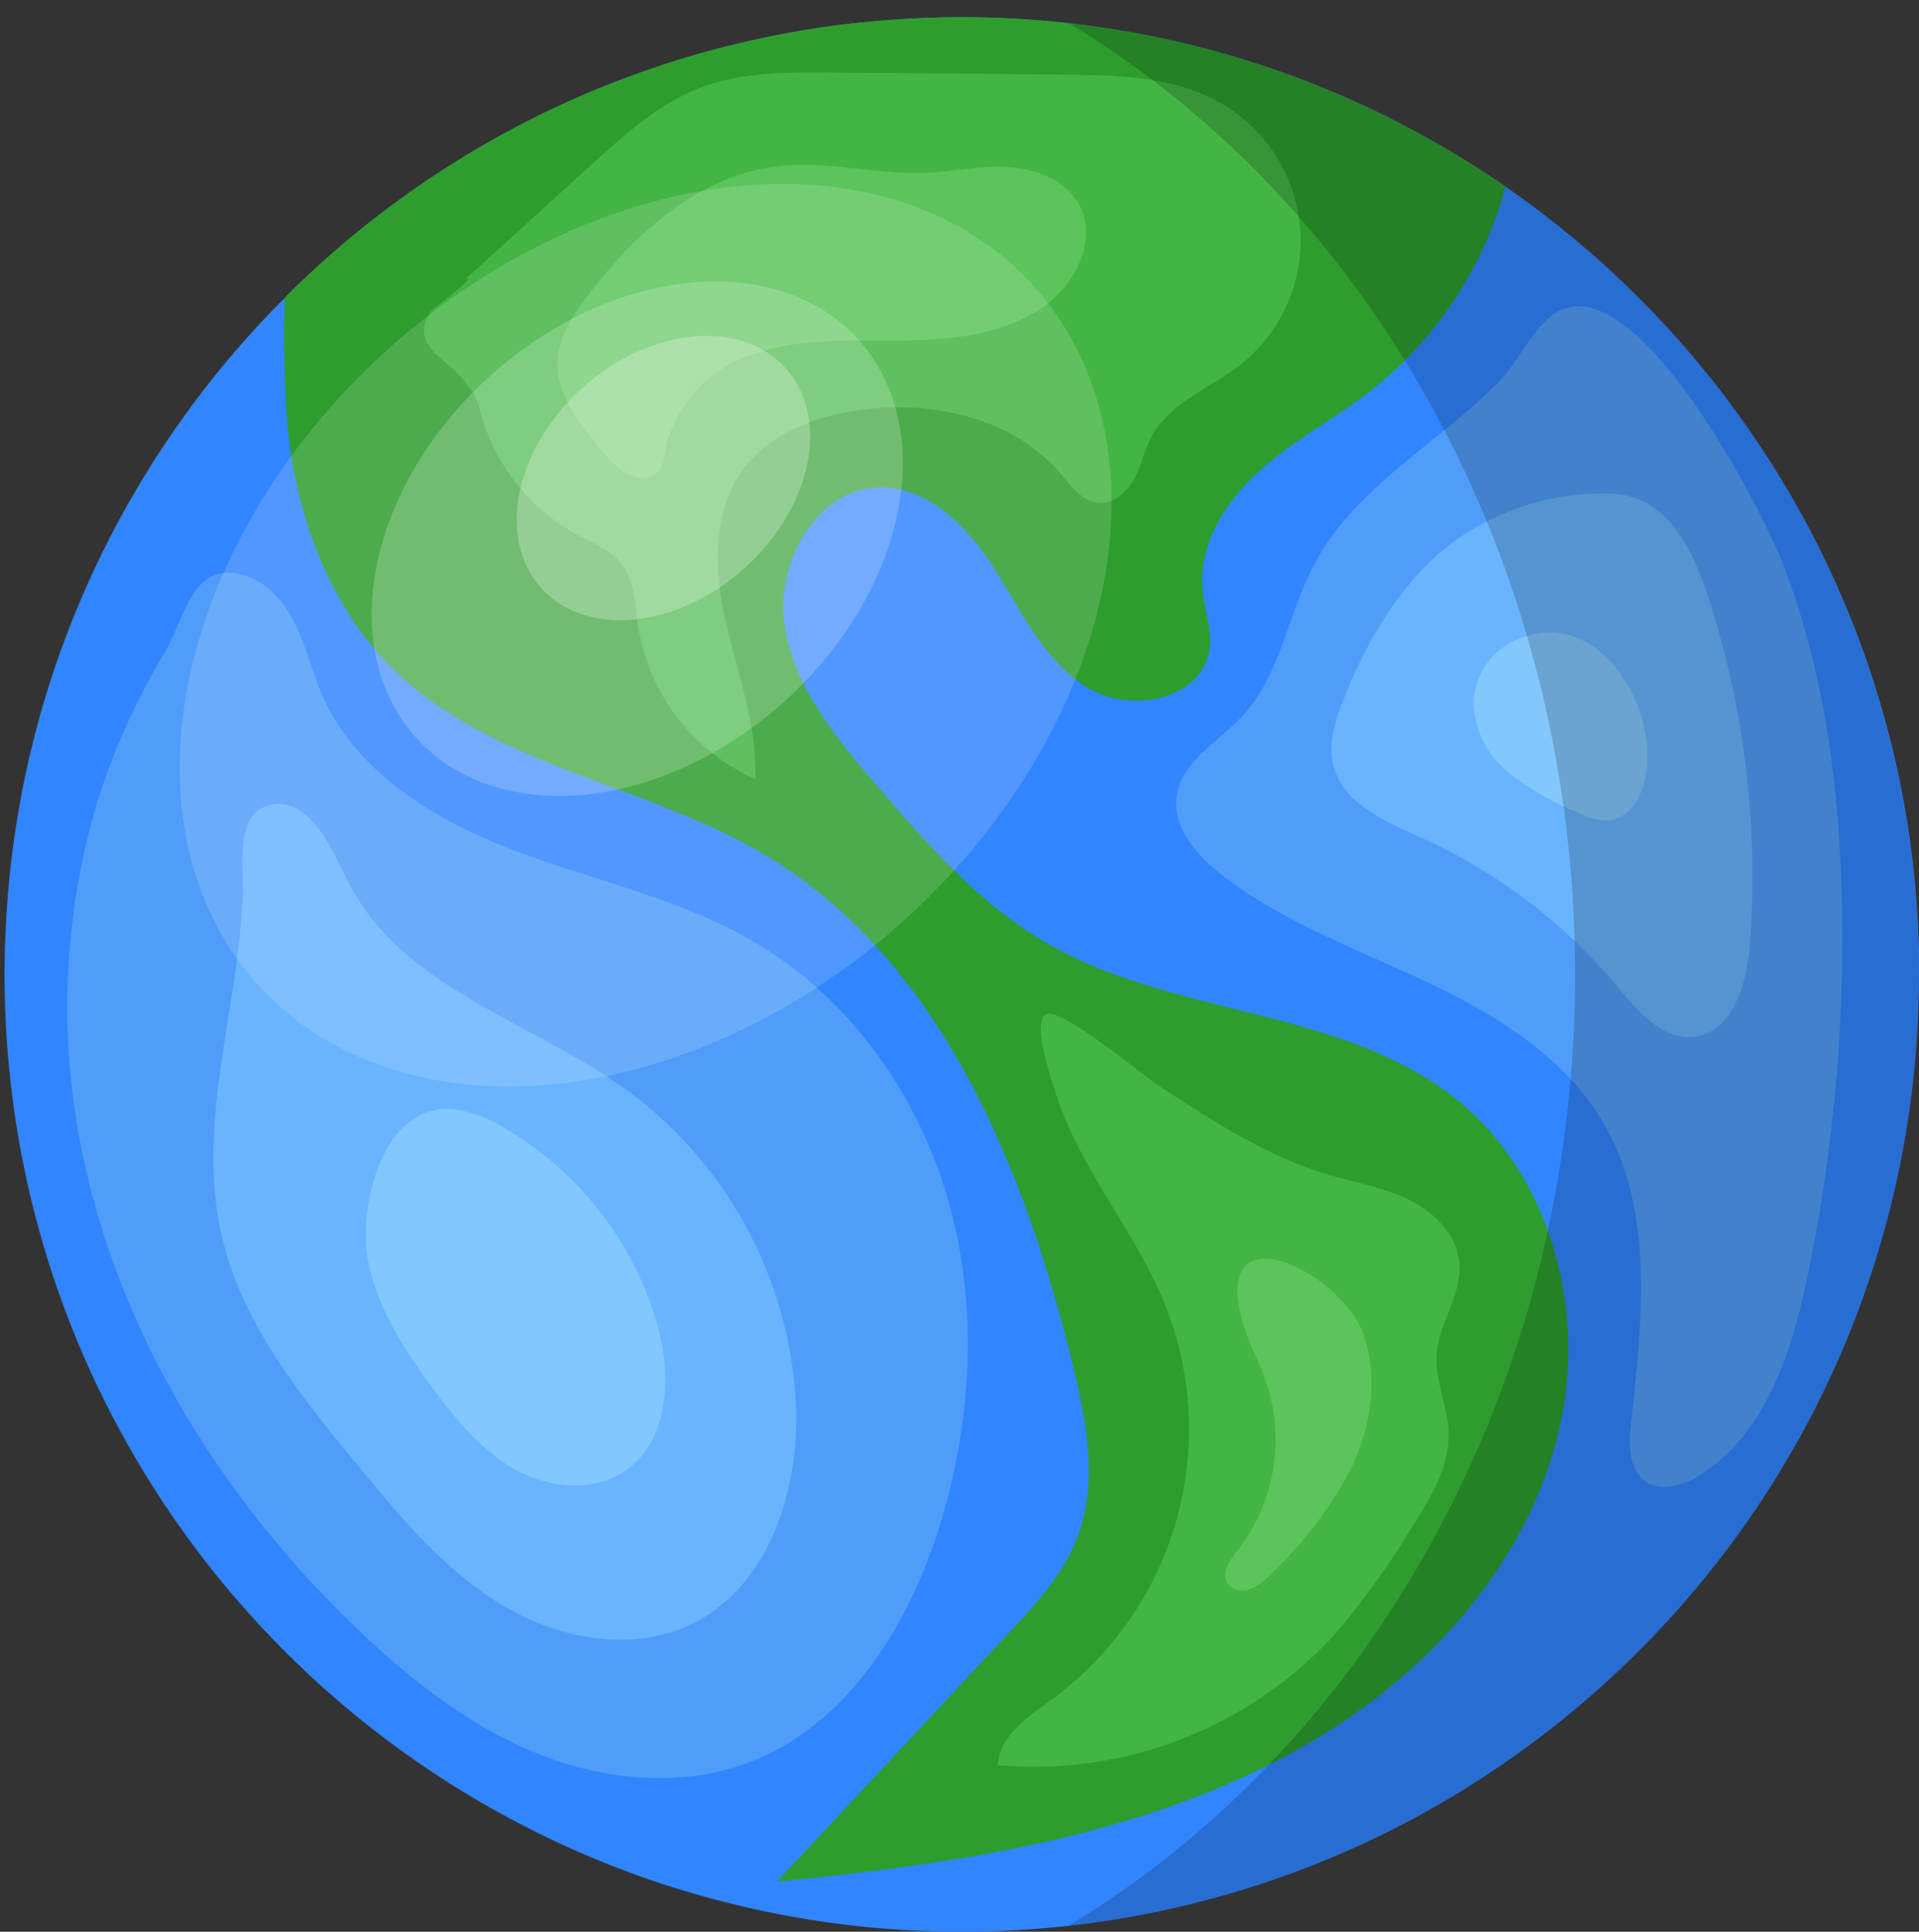 <svg xmlns="http://www.w3.org/2000/svg" width="194.604" height="195.901"
     viewBox="0 0 194.604 195.901">
    <rect x="0" y="0" width="194.604" height="195.901" fill="#333333" stroke="none"/>
    <g id="Group_3805" transform="translate(-168.006 -524.015)">
        <g id="Group_382" transform="translate(-1248.699 373.058)">
            <g id="Group_380" transform="translate(1417.141 152.69)">
                <path id="Path_1269"
                      d="M1611.762,251.578c0,.325,0,.65-.01.98v0a96.746,96.746,0,0,1-18.71,56.328.245.245,0,0,1-.029.038,97.57,97.57,0,0,1-32.994,28.513h0c-.542.287-1.084.565-1.63.843l-.169.085c-.523.264-1.047.519-1.574.773-.08.038-.16.08-.245.118-.518.245-1.037.49-1.56.726l-.25.113c-.528.24-1.06.476-1.593.7-.061.028-.123.052-.184.08q-3.428,1.463-6.984,2.672c-.094.028-.184.061-.278.094-.443.146-.886.288-1.329.434-.231.071-.462.146-.693.217-.4.122-.792.245-1.192.363-.283.085-.565.165-.848.25l-1.122.311-.947.254c-.354.095-.707.184-1.065.273l-1.032.255c-.339.08-.674.16-1.013.236-.377.085-.754.165-1.131.25-.311.066-.627.136-.942.2-.429.09-.858.17-1.291.255-.269.047-.533.1-.8.151-.692.127-1.39.245-2.088.358-.735.118-1.466.221-2.206.325a.318.318,0,0,0-.061.009c-.754.1-1.517.193-2.281.278a97.716,97.716,0,0,1-10.826.6c-.754,0-1.5-.009-2.257-.028-.231,0-.462-.014-.693-.019-.537-.019-1.07-.038-1.6-.061-.25-.014-.495-.024-.74-.038-.608-.033-1.216-.071-1.819-.113l-.429-.028c-.712-.056-1.419-.122-2.13-.193-.273-.024-.547-.057-.82-.085-.453-.048-.91-.1-1.362-.156-.311-.038-.617-.075-.924-.118-.443-.057-.886-.118-1.324-.184-.288-.043-.575-.08-.863-.127-.65-.1-1.291-.207-1.937-.32-.354-.061-.707-.127-1.061-.194l-1.022-.2c-.382-.075-.759-.15-1.141-.231l-.909-.2q-2.128-.473-4.228-1.037c-.236-.061-.476-.127-.711-.194-.429-.118-.853-.24-1.277-.363-.226-.066-.453-.132-.679-.2-.438-.132-.876-.264-1.315-.4,0,0,0,0-.009,0-.773-.241-1.546-.495-2.31-.759-.056-.019-.1-.038-.16-.056q-1.074-.375-2.135-.768c-.085-.028-.17-.061-.255-.095-.674-.254-1.348-.513-2.017-.782l-.316-.127c-.646-.264-1.286-.533-1.927-.806-.118-.052-.236-.1-.358-.156-.622-.273-1.24-.546-1.857-.834-.127-.056-.259-.118-.386-.179q-.905-.424-1.805-.862l-.4-.2c-.589-.292-1.178-.594-1.763-.9-.137-.071-.269-.142-.4-.212-.584-.306-1.159-.617-1.734-.938-.132-.071-.263-.146-.4-.221-.57-.32-1.14-.651-1.706-.98-.132-.075-.259-.151-.386-.226q-.848-.509-1.692-1.032c-.122-.075-.24-.151-.363-.226q-.848-.537-1.687-1.089c-.108-.071-.221-.142-.33-.217-.57-.377-1.131-.758-1.692-1.15-.094-.066-.193-.132-.292-.2-.57-.4-1.136-.805-1.7-1.22-.08-.056-.165-.118-.245-.179-.58-.424-1.155-.863-1.725-1.3l-.184-.142q-.891-.693-1.767-1.4c-.033-.028-.066-.057-.1-.085q-3.28-2.672-6.31-5.627c-.061-.061-.122-.118-.184-.179q-3.259-3.181-6.207-6.659c-.024-.024-.043-.048-.066-.071q-2.983-3.528-5.632-7.328v0h0c-.509-.74-1.013-1.48-1.5-2.234h0a97.33,97.33,0,0,1-7.715-14.242c-.009-.028-.023-.057-.037-.09a96.5,96.5,0,0,1-7.677-30.049q-.029-.318-.057-.636c-.033-.4-.066-.8-.094-1.206-.028-.434-.057-.867-.08-1.3-.023-.363-.042-.721-.056-1.084-.028-.556-.047-1.117-.066-1.678,0-.221-.014-.448-.019-.669-.014-.726-.028-1.456-.028-2.187,0-.617.014-1.23.023-1.848.014-.589.033-1.178.052-1.767,0-.127.009-.255.014-.382.024-.566.052-1.126.085-1.687,0-.122.014-.241.019-.363q.156-2.46.424-4.892c.038-.307.071-.613.109-.915.047-.386.094-.768.146-1.154s.1-.74.155-1.112c.052-.34.1-.683.151-1.023.075-.471.155-.943.236-1.409q.424-2.474.975-4.911c.019-.085.033-.17.052-.255.146-.627.3-1.244.452-1.866.028-.113.052-.226.085-.344.16-.636.33-1.268.5-1.9l.071-.268c.184-.655.372-1.305.57-1.956.019-.061.033-.122.052-.179q.311-1.01.636-2.007a.841.841,0,0,1,.033-.1c.221-.683.457-1.367.7-2.045a.31.31,0,0,0,.01-.033q.367-1.033.758-2.06a96.37,96.37,0,0,1,4.982-11,.244.244,0,0,0,.033-.061q2.092-3.923,4.524-7.635c.042-.071.089-.137.132-.2q1.768-2.679,3.7-5.236a1.024,1.024,0,0,1,.066-.085q2.107-2.771,4.4-5.377c.071-.08.142-.155.207-.236q1.98-2.241,4.1-4.345c.165-.174.344-.349.518-.523.127-.127.255-.25.382-.377q2.333-2.269,4.812-4.383c.17-.146.344-.292.518-.438q1.229-1.039,2.5-2.036c.556-.438,1.112-.863,1.677-1.287.212-.16.429-.316.646-.476.367-.273.735-.542,1.108-.806.245-.179.49-.349.735-.523.349-.245.7-.49,1.056-.73.254-.174.5-.344.759-.513.363-.245.726-.481,1.093-.721.245-.155.485-.316.735-.471.414-.268.839-.528,1.258-.787.2-.122.392-.245.584-.363.608-.367,1.22-.73,1.833-1.084.2-.113.4-.221.594-.335.434-.245.872-.495,1.31-.735.254-.137.509-.273.763-.405q.587-.318,1.174-.622c.268-.141.537-.278.81-.414.391-.2.782-.391,1.178-.585.264-.132.528-.259.8-.387.429-.207.857-.405,1.291-.6.231-.108.462-.217.7-.32q.983-.445,1.979-.867l.339-.142c.566-.236,1.127-.466,1.7-.693.245-.1.495-.193.745-.287.438-.17.881-.34,1.324-.5.273-.1.547-.2.825-.3.424-.155.853-.306,1.281-.452q.417-.148.834-.283c.448-.151.9-.3,1.352-.443l.764-.24c.565-.174,1.136-.344,1.706-.509.142-.038.283-.085.429-.122.707-.2,1.419-.4,2.13-.58.226-.057.448-.108.674-.165.5-.127,1-.25,1.5-.367.278-.066.552-.127.829-.189.462-.1.924-.207,1.385-.3.288-.061.57-.118.858-.179q.707-.142,1.414-.268c.273-.052.547-.1.82-.151.537-.095,1.075-.179,1.612-.268l.627-.1c.745-.113,1.489-.217,2.243-.316.16-.019.325-.033.485-.057.594-.071,1.188-.141,1.781-.2.269-.028.538-.052.806-.075.495-.047.995-.094,1.494-.137.292-.019.58-.043.872-.061.49-.038.98-.066,1.47-.094.288-.019.575-.033.862-.048.528-.024,1.052-.042,1.579-.061.25,0,.5-.014.749-.024.773-.019,1.551-.028,2.328-.028a97.728,97.728,0,0,1,10.826.6c.688.075,1.366.16,2.05.25l.613.085c.49.071.98.142,1.47.217l.641.1c.58.094,1.159.193,1.734.3.1.019.193.033.288.052.659.122,1.314.249,1.969.382.212.042.42.089.632.137q.686.141,1.372.3c.236.056.471.108.707.165.48.113.961.231,1.437.349.179.047.358.09.537.137.617.156,1.235.325,1.848.495.24.066.481.137.716.207.4.113.806.231,1.2.349.273.085.542.165.81.25.387.118.768.245,1.155.367.254.08.5.16.754.245.575.194,1.145.387,1.711.589.288.1.57.207.853.311.325.118.65.24.976.363s.626.236.938.359c.292.113.584.231.881.348.316.127.631.255.948.387s.6.25.9.377c.57.24,1.136.49,1.7.74.236.108.471.212.7.32.354.16.707.325,1.06.49.212.1.424.2.636.307.367.179.74.353,1.1.537.08.038.155.08.231.118.82.41,1.64.834,2.446,1.267.127.071.254.137.382.2q.594.325,1.173.65l.424.241c.405.226.806.457,1.211.693a.063.063,0,0,0,.019.014c.943.551,1.871,1.121,2.8,1.7,0,0,.014.009.019.014.419.264.834.537,1.249.806.09.061.184.118.273.179.589.391,1.178.787,1.758,1.188q1.732,1.194,3.408,2.465l.174.132a97.794,97.794,0,0,1,17.126,16.716.1.1,0,0,1,.019.024c.41.514.815,1.032,1.221,1.556.019.028.038.052.056.075.391.513.782,1.037,1.164,1.56.023.028.047.061.071.089q.572.785,1.131,1.579a1.047,1.047,0,0,0,.061.089c.372.533.745,1.075,1.108,1.617.014.019.028.043.042.061.367.556.736,1.112,1.1,1.673v0c.528.825,1.042,1.655,1.546,2.5.019.033.042.066.061.1q1.717,2.871,3.233,5.867c.024.043.043.085.066.127.217.429.429.862.636,1.3.089.179.179.358.264.542.2.41.387.82.58,1.235.094.2.189.41.283.617.184.41.367.82.546,1.23.09.208.179.42.269.627.179.419.358.839.528,1.263.085.193.16.391.241.589.179.439.353.881.528,1.324.057.156.118.316.179.476.184.485.367.971.542,1.461,0,0,0,.009.009.019q.969,2.679,1.777,5.429c.019.052.033.1.047.156.155.523.3,1.056.448,1.583.038.132.075.264.113.4.137.5.269,1.013.4,1.522.043.155.08.311.118.462.127.509.25,1.018.367,1.532.033.146.066.3.1.443.118.528.236,1.051.344,1.583l.071.339q.834,4.086,1.324,8.28a.1.1,0,0,0,0,.033q.12,1.081.226,2.177c0,.075.009.155.019.231.057.664.113,1.329.16,2,.014.174.019.349.033.528.033.57.071,1.145.1,1.72.014.335.024.674.033,1.009.019.419.038.843.047,1.263C1611.758,250.042,1611.762,250.81,1611.762,251.578Z"
                      transform="translate(-1417.594 -154.494)" fill="#3185ff"/>
                <path id="Path_1270"
                      d="M1605.1,296.349c-2.239,11.584-9.732,21.712-19.143,28.833-17.023,12.876-39.211,16.3-60.456,18.389q11.792-12.64,23.573-25.279c2.673-2.871,5.406-5.83,6.834-9.478,2.206-5.618.99-11.942-.452-17.8-4.934-20.025-13.446-40.964-31.147-51.539-12.107-7.229-27.527-8.931-37.627-18.771-7.267-7.079-10.576-17.461-11.014-27.593-.146-3.389-.212-6.819-.071-10.18.165-.174.344-.349.518-.523.127-.127.255-.25.382-.377q2.333-2.269,4.812-4.383c.17-.146.344-.292.518-.438q1.229-1.039,2.5-2.036c.556-.438,1.112-.863,1.677-1.287.212-.16.429-.316.646-.476.367-.273.735-.542,1.108-.806.245-.179.49-.349.735-.523.349-.245.7-.49,1.056-.73.254-.174.5-.344.759-.513.363-.245.726-.481,1.093-.721.245-.155.485-.316.735-.471.414-.268.839-.528,1.258-.787.2-.122.392-.245.584-.363.608-.367,1.22-.73,1.833-1.084.2-.113.4-.221.594-.335.434-.245.872-.495,1.31-.735.254-.137.509-.273.763-.405q.587-.318,1.174-.622c.268-.141.537-.278.81-.414.391-.2.782-.391,1.178-.585.264-.132.528-.259.8-.387.429-.207.857-.405,1.291-.6.231-.108.462-.217.7-.32q.983-.445,1.979-.867l.339-.142c.566-.236,1.127-.466,1.7-.693.245-.1.495-.193.745-.287.438-.17.881-.34,1.324-.5.273-.1.547-.2.825-.3.424-.155.853-.306,1.281-.452q.417-.148.834-.283c.448-.151.9-.3,1.352-.443l.764-.24c.565-.174,1.136-.344,1.706-.509.142-.038.283-.085.429-.122.707-.2,1.419-.4,2.13-.58.226-.057.448-.108.674-.165.5-.127,1-.25,1.5-.367.278-.066.552-.127.829-.189.462-.1.924-.207,1.385-.3.288-.061.57-.118.858-.179q.707-.142,1.414-.268c.273-.052.547-.1.82-.151.537-.095,1.075-.179,1.612-.268l.627-.1c.745-.113,1.489-.217,2.243-.316.16-.019.325-.033.485-.057.594-.071,1.188-.141,1.781-.2.269-.028.538-.052.806-.075.495-.047.995-.094,1.494-.137.292-.019.58-.043.872-.061.49-.038.98-.066,1.47-.094.288-.019.575-.033.862-.048.528-.024,1.052-.042,1.579-.061.25,0,.5-.014.749-.024.773-.019,1.551-.028,2.328-.028a97.728,97.728,0,0,1,10.826.6c.688.075,1.366.16,2.05.25l.613.085c.49.071.98.142,1.47.217l.641.1c.58.094,1.159.193,1.734.3.1.019.193.033.288.052.659.122,1.314.249,1.969.382.212.042.42.089.632.137q.686.141,1.372.3c.236.056.471.108.707.165.48.113.961.231,1.437.349.179.047.358.09.537.137.617.156,1.235.325,1.848.495.24.066.481.137.716.207.4.113.806.231,1.2.349.273.085.542.165.81.25.387.118.768.245,1.155.367.254.08.5.16.754.245.575.194,1.145.387,1.711.589.288.1.57.207.853.311.325.118.65.24.976.363s.626.236.938.359c.292.113.584.231.881.348.316.127.631.255.948.387s.6.25.9.377c.57.24,1.136.49,1.7.74.236.108.471.212.7.32.354.16.707.325,1.06.49.212.1.424.2.636.307.367.179.74.353,1.1.537.08.038.155.08.231.118.82.41,1.64.834,2.446,1.267.127.071.254.137.382.2q.594.325,1.173.65l.424.241c.405.226.806.457,1.211.693a.063.063,0,0,0,.019.014c.943.551,1.871,1.121,2.8,1.7,0,0,.014.009.019.014.419.264.834.537,1.249.806.09.061.184.118.273.179.589.391,1.178.787,1.758,1.188a39.465,39.465,0,0,1-13.7,20.713c-3.657,2.837-7.823,5.015-11.264,8.111s-6.2,7.479-5.759,12.088c.193,2.036.994,4.044.688,6.061-.759,5.042-7.984,6.5-12.338,3.845s-6.636-7.588-9.346-11.9-6.815-8.6-11.909-8.417c-6.343.221-10.406,7.658-9.487,13.94s5.208,11.466,9.341,16.278c5.175,6.018,10.51,12.131,17.4,16.085,12.937,7.432,29.954,6.456,41.529,15.872C1603.674,271.791,1607.336,284.761,1605.1,296.349Z"
                      transform="translate(-1447.137 -154.494)" fill="#2d9e2d"/>
                <path id="Path_1271"
                      d="M1508.636,186.935l12.915-11.729c3.34-3.033,6.787-6.134,11.006-7.731,4.17-1.579,8.75-1.559,13.21-1.519l23.47.212c5.525.05,11.332.173,16.112,2.945a16.047,16.047,0,0,1,1.8,26.555c-3.005,2.335-6.97,3.741-8.819,7.068-.757,1.36-1.076,2.924-1.792,4.307s-2.042,2.647-3.6,2.555c-1.712-.1-2.86-1.716-3.974-3.02-4.784-5.6-12.9-7.4-20.2-6.408-4.606.623-9.353,2.418-12.052,6.2-3.111,4.359-2.8,10.276-1.6,15.5s3.164,10.382,2.937,15.732a20.376,20.376,0,0,1-11.867-15.454c-.323-2.2-.336-4.611-1.7-6.369-1.118-1.437-2.911-2.126-4.517-2.984a19.98,19.98,0,0,1-9.833-12.583c-1.337-5.315-7.918-5.621-4.88-10.182C1503.779,191.234,1510.393,186.2,1508.636,186.935Z"
                      transform="translate(-1461.898 -160.335)" fill="#43b543"/>
                <path id="Path_1272"
                      d="M1640.142,390.193a33.93,33.93,0,0,1-11.343,40.052c-2.435,1.791-5.4,3.721-5.584,6.737a41.367,41.367,0,0,0,34.147-13.23,81.431,81.431,0,0,0,7.829-10.86c1.907-2.977,3.886-6.2,3.75-9.737-.1-2.636-1.393-5.162-1.217-7.794.213-3.186,2.55-6.041,2.316-9.226-.21-2.858-2.5-5.191-5.064-6.467s-5.444-1.747-8.192-2.56c-6.232-1.844-11.771-5.448-17.21-9.005-1.622-1.06-9.772-7.876-11.389-7.293s.484,6.68.853,7.862C1631.462,376.447,1637.107,382.691,1640.142,390.193Z"
                      transform="translate(-1522.474 -259.71)" fill="#43b543"/>
                <path id="Path_1273"
                      d="M1671.933,417.445c.561,2.283,1.762,4.354,2.53,6.577a18.343,18.343,0,0,1-2.9,17.044c-.767.97-1.683,2.242-1.055,3.307a1.947,1.947,0,0,0,2.266.663,5.5,5.5,0,0,0,2.052-1.478,39.762,39.762,0,0,0,8.373-11.064c1.96-4.216,2.661-9.188,1.042-13.546C1682.048,413.033,1669.214,406.371,1671.933,417.445Z"
                      transform="translate(-1546.491 -285.576)" fill="#5bc45b"/>
                <path id="Path_1274"
                      d="M1552.338,204.14c4.81-1.557,9.992-1.2,15.048-1.262s10.41-.667,14.419-3.747c3.036-2.332,5.015-6.692,3.173-10.048-1.367-2.49-4.389-3.633-7.226-3.786s-5.656.48-8.5.581c-4.849.173-9.69-1.2-14.518-.708-8.152.832-14.864,6.825-19.748,13.406-1.456,1.962-2.857,4.154-2.9,6.6-.055,2.919,1.816,5.479,3.6,7.79,1.146,1.483,3.393,4.419,5.68,3.738,1.754-.522,1.453-2.136,1.872-3.66A13.394,13.394,0,0,1,1552.338,204.14Z"
                      transform="translate(-1475.993 -170.087)" fill="#5bc45b"/>
                <path id="Path_1275"
                      d="M1432.059,327.789c3.729,18.87,14.408,35.969,28.38,49.19,5.3,5.016,11.177,9.581,17.947,12.3s14.544,3.465,21.367.879c9.919-3.759,16.171-13.762,19.324-23.89,3.323-10.672,3.973-22.3.917-33.054s-9.972-20.533-19.6-26.212c-7.453-4.4-16.1-6.206-24.2-9.248s-16.221-7.889-19.695-15.815c-.988-2.254-1.559-4.676-2.6-6.907s-2.677-4.347-5-5.16c-5.541-1.94-6.291,4.206-8.287,7.58a69.81,69.81,0,0,0-7.068,15.783A72.747,72.747,0,0,0,1432.059,327.789Z"
                      transform="translate(-1424.256 -213.157)" fill="#509df9"/>
                <path id="Path_1276"
                      d="M1461.621,360.719c1.934,9.028,7.985,16.532,13.85,23.662,4.313,5.243,8.741,10.587,14.537,14.123s13.321,4.988,19.416,2c7.581-3.722,10.748-13.085,10.546-21.527a42.1,42.1,0,0,0-17.1-32.551c-9.436-6.838-22.208-10.181-27.888-20.356-1.557-2.79-4.036-9.894-8.581-8.553-3.367.994-2.464,6.145-2.547,8.841C1463.5,337.772,1459.174,349.3,1461.621,360.719Z"
                      transform="translate(-1439.67 -237.559)" fill="#69b4ff"/>
                <path id="Path_1277"
                      d="M1492.639,395.864c.944,4.863,3.739,9.15,6.7,13.124,2.329,3.129,4.885,6.232,8.3,8.111s7.9,2.292,11.107.074c4.418-3.057,4.7-9.557,3.251-14.732a33.9,33.9,0,0,0-15.5-20,12.954,12.954,0,0,0-5.308-1.93C1494.072,379.928,1491.6,390.518,1492.639,395.864Z"
                      transform="translate(-1455.756 -269.768)" fill="#83c7ff"/>
                <path id="Path_1278"
                      d="M1674.277,240.292c-2.783,5.126-3.484,11.451-7.475,15.7-2.419,2.576-6.082,4.52-6.593,8.017-.464,3.177,2,6.008,4.531,7.982,6.145,4.792,13.606,7.5,20.658,10.817s14.086,7.584,18.037,14.3c5.305,9.02,3.941,20.285,2.831,30.691-.217,2.028-.257,4.448,1.378,5.668,1.619,1.208,3.952.492,5.659-.588,6.667-4.221,9.308-12.54,10.906-20.268a168.7,168.7,0,0,0,3.463-37.44c-.231-11.832-1.746-23.768-6.034-34.8-2.188-5.626-15.7-31.894-23.73-24.789-1.992,1.762-3.282,4.691-5.222,6.645a83.347,83.347,0,0,1-6.465,5.612C1681.771,231.486,1677.073,235.144,1674.277,240.292Z"
                      transform="translate(-1541.314 -185.038)" fill="#509df9"/>
                <path id="Path_1279"
                      d="M1703.706,258.748c-4.741,3.977-7.927,9.525-10.2,15.279-.839,2.12-1.577,4.434-1.025,6.646.979,3.924,5.356,5.738,9.041,7.4a55.777,55.777,0,0,1,19.829,15.109c2.045,2.46,4.5,5.384,7.676,5.03,3.9-.434,5.37-5.284,5.677-9.193a91.736,91.736,0,0,0-4.1-35.1c-1.65-5.14-4.287-10.755-10.22-10.809A25.8,25.8,0,0,0,1703.706,258.748Z"
                      transform="translate(-1557.704 -204.794)" fill="#69b4ff"/>
                <path id="Path_1280"
                      d="M1725.464,282.893a7.182,7.182,0,0,0-3.779,6.13,9.517,9.517,0,0,0,3.571,7.047,28.18,28.18,0,0,0,7.042,4.054,6.2,6.2,0,0,0,3.153.8c2.151-.238,3.406-2.589,3.754-4.724C1740.387,288.956,1733.823,278.532,1725.464,282.893Z"
                      transform="translate(-1572.699 -219.459)" fill="#83c7ff"/>
            </g>
            <g id="Group_381" transform="translate(1416.705 150.958)">
                <path id="Path_1281"
                      d="M1637.846,155.715c30.581,18.4,51.384,54.711,51.384,96.486s-20.8,78.082-51.384,96.485a97.092,97.092,0,0,0,0-192.971Z"
                      transform="translate(-1529.501 -153.384)" opacity="0.18"
                      style="mix-blend-mode: multiply;isolation: isolate"/>
                <path id="Path_1282"
                      d="M1576.887,251.578c0-41.774-20.8-78.082-51.384-96.486a97.084,97.084,0,1,0,0,192.971C1556.085,329.66,1576.887,293.352,1576.887,251.578Z"
                      transform="translate(-1417.159 -152.761)" opacity="0"/>
                <ellipse id="Ellipse_58" cx="52.94" cy="39.036" rx="52.94" ry="39.036"
                         transform="translate(0 70.725) rotate(-41.911)" fill="#fff" opacity="0.15"/>
                <ellipse id="Ellipse_59" cx="30.183" cy="22.256" rx="30.183" ry="22.256"
                         transform="matrix(0.744, -0.668, 0.668, 0.744, 27.298, 58.232)" fill="#fff" opacity="0.2"/>
                <ellipse id="Ellipse_60" cx="16.67" cy="12.292" rx="16.67" ry="12.292"
                         transform="translate(46.664 50.467) rotate(-41.911)" fill="#fff" opacity="0.26"/>
            </g>
        </g>
    </g>
</svg>
